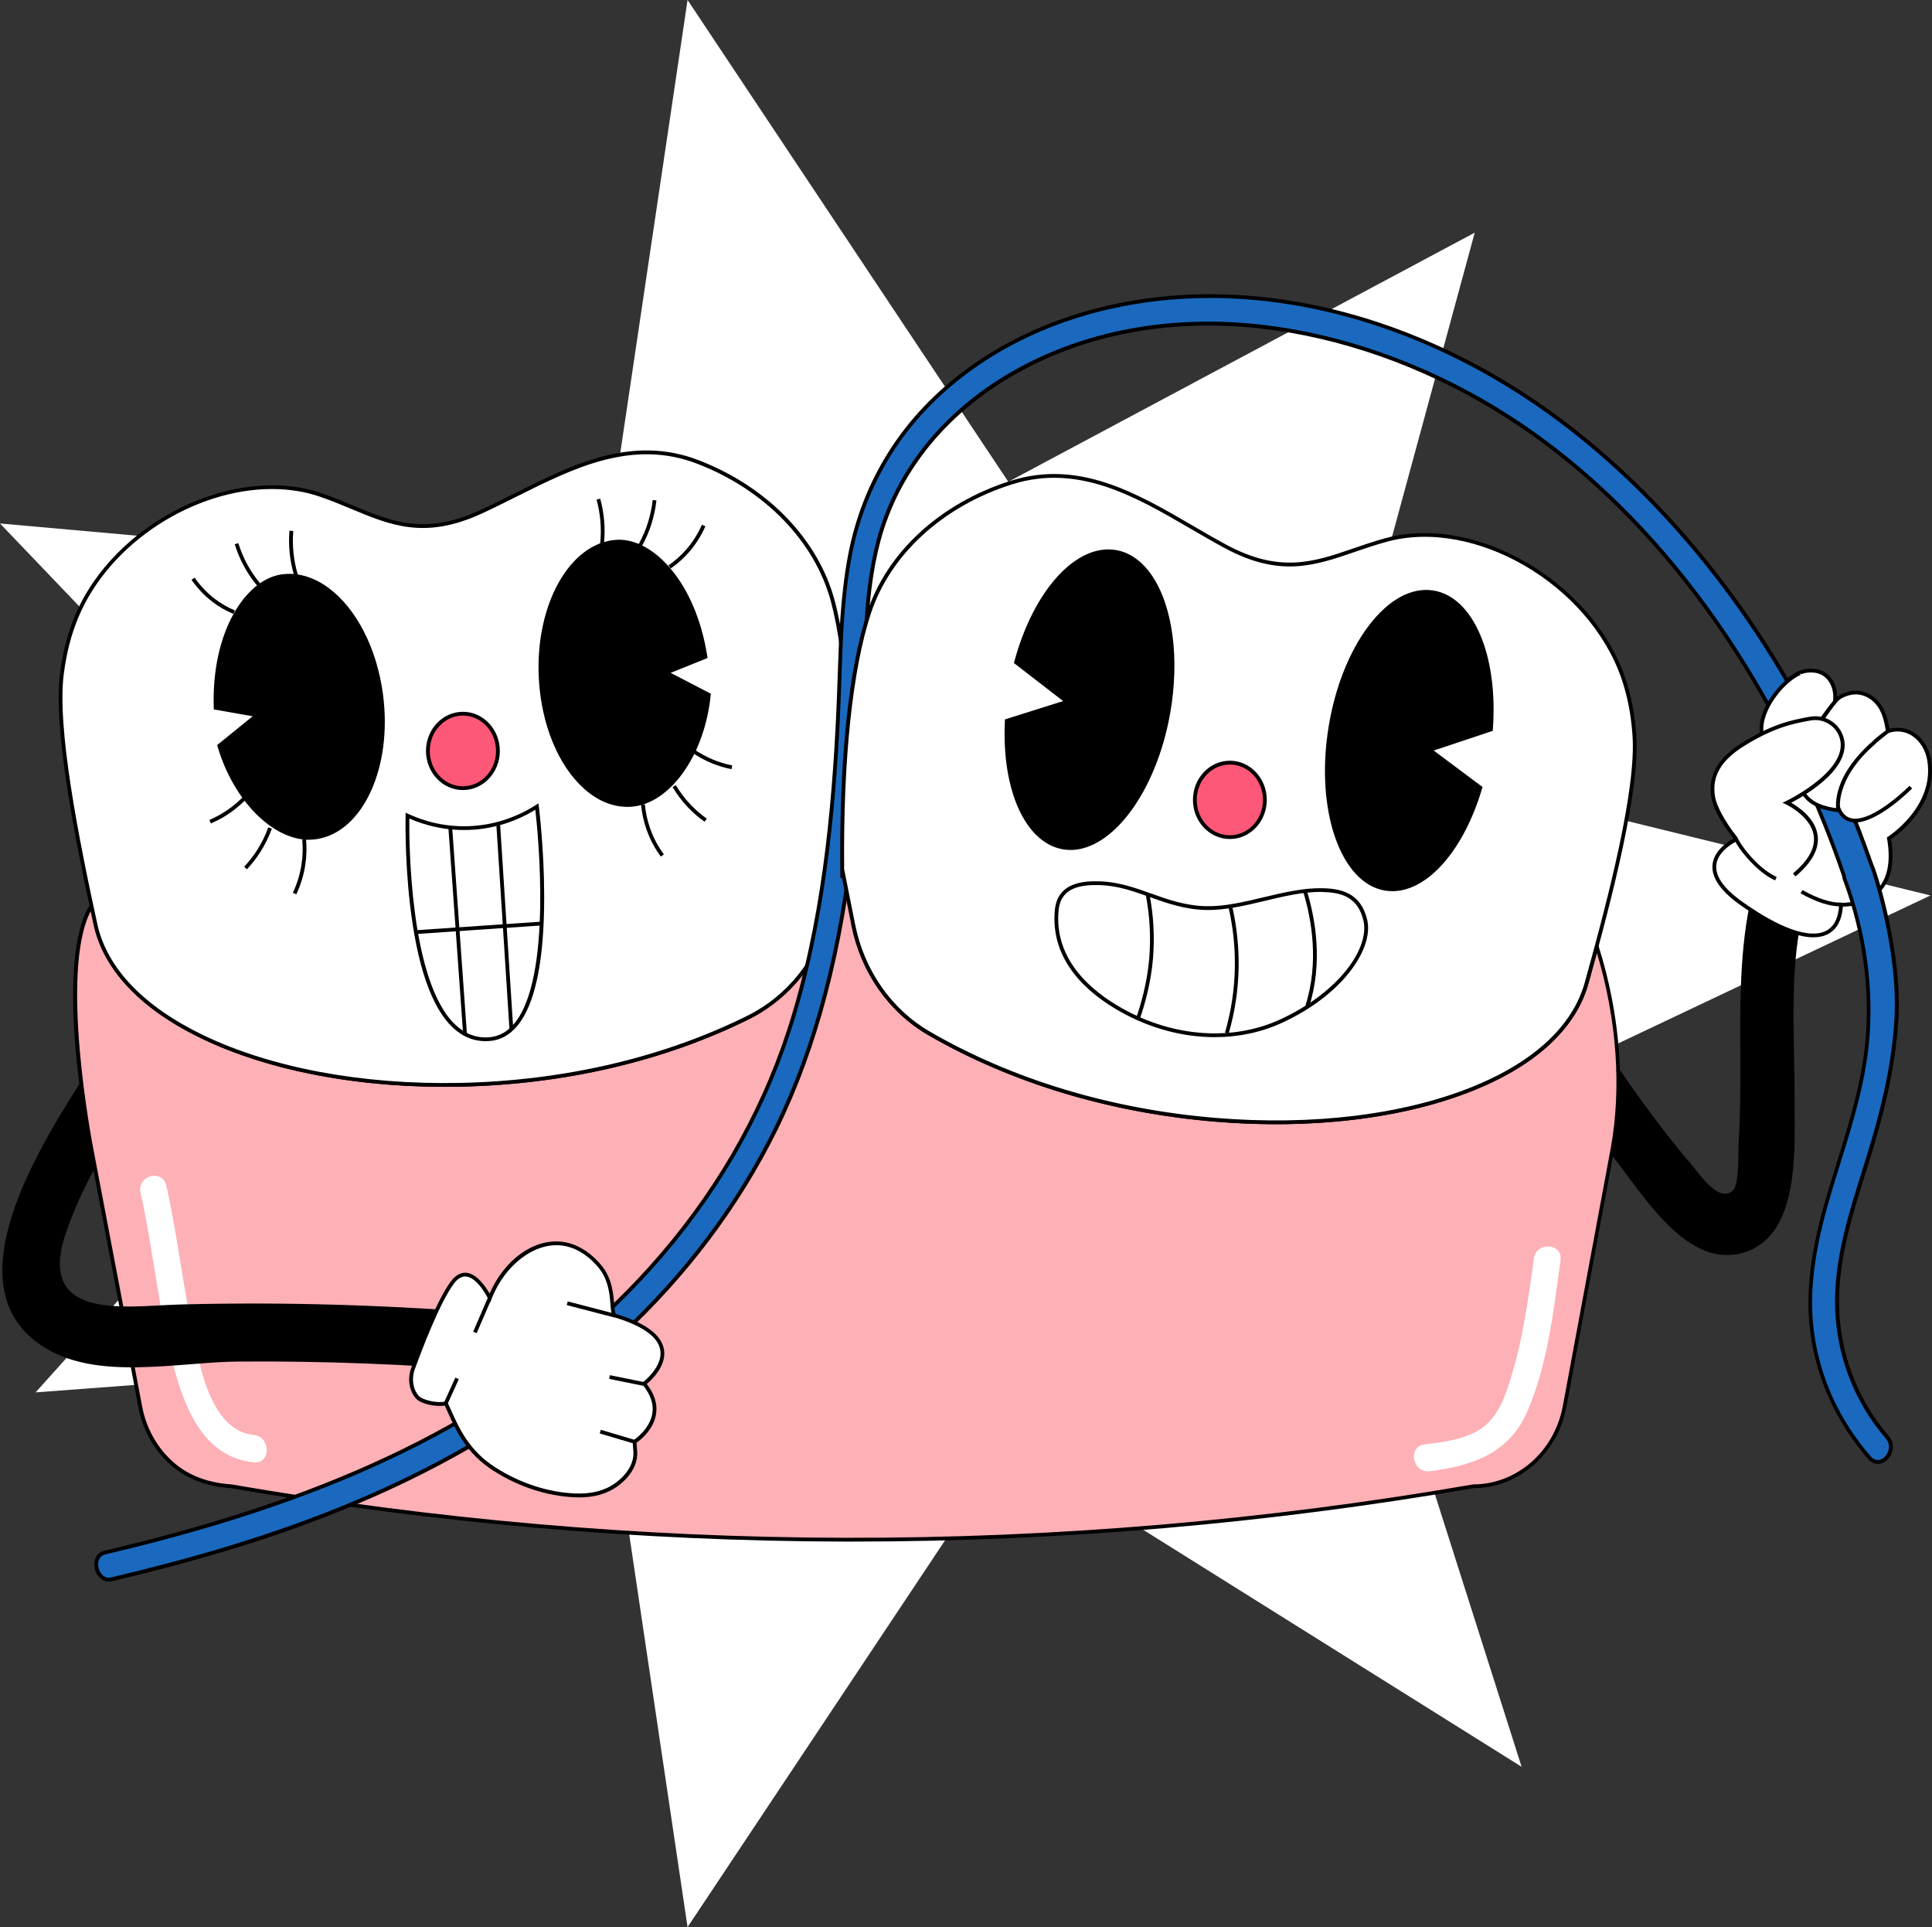 <?xml version="1.0" encoding="UTF-8"?><svg id="Ebene_2" xmlns="http://www.w3.org/2000/svg" width="510.31" height="508.91" viewBox="0 0 510.31 508.91"><rect x="0" y="0" width="510.31" height="508.91" fill="#333333" stroke="none"/><g id="_02"><polygon points="111.18 254.46 0 138.24 158.96 152.43 181.61 0 266.33 127.23 389.53 61.44 352.43 197.83 509.89 236.47 352.43 311.08 401.91 466.57 266.33 381.68 181.61 508.91 158.96 356.49 9.4 367.7 111.18 254.46" fill="#fff"/><path d="M425.89,303.49l-12.63,67.95c-2.29,12.23-12.37,21.06-24.09,21.06-46.56,8.06-102.55,14.23-165.95,14.1-61.79-.12-116.46-6.19-162.14-14.1-3.83-.25-10.21-1.26-15.54-5.91-4.26-3.72-7.35-8.97-8.5-15.07-3.53-18.74-8.75-46.48-12.86-67.85-.78-4-9.33-49.4-.07-64.34h.07c.34,1.58.69,3.17,1.03,4.78,8.94,41.12,104.89,58.23,172.58,24.49,10.59-5.26,17.18-16.25,20.3-28.22l4.36-16.15c.13,1.09,2.93,20.09,2.93,20.09,2.43,12.16,9.72,22.62,19.98,28.56,65.63,38.05,162.39,27.2,173.68-13.23.92-3.31,1.81-6.56,2.68-9.77,5.2,16.4,7.45,35.71,4.15,53.62Z" fill="#fdb0b5"/><path d="M225.11,407.1c-.63,0-1.26,0-1.89,0-54.2-.11-108.78-4.86-162.22-14.11-6.35-.42-11.68-2.45-15.79-6.03-4.45-3.89-7.53-9.34-8.66-15.36-2.77-14.71-8.53-45.31-12.86-67.85-.98-5.04-9.33-49.65,0-64.7l.15-.24h.68l.15.39c.36,1.65.69,3.2,1.03,4.78,2.53,11.65,12.24,21.82,28.08,29.42,17.92,8.6,41.87,13.08,67.43,12.57,27.61-.53,54.01-6.7,76.36-17.83,9.46-4.7,16.58-14.61,20.04-27.9l5.03-18.62.31,2.54c.13,1.07,2.9,19.89,2.93,20.08,2.41,12.04,9.6,22.33,19.74,28.2,21.72,12.59,47.79,20.46,75.39,22.76,25.56,2.13,49.75-.81,68.11-8.29,16.09-6.55,26.27-16.02,29.45-27.41.92-3.31,1.81-6.55,2.68-9.77l.44-1.64.51,1.62c5.75,18.12,7.22,37.24,4.16,53.86h0s-12.63,67.95-12.63,67.95c-2.33,12.44-12.67,21.47-24.58,21.47-54,9.36-109.21,14.11-164.07,14.11ZM23.96,240.61c-8.3,15.99.34,61,.72,62.95,4.33,22.55,10.09,53.15,12.86,67.86,1.09,5.79,4.05,11.05,8.34,14.79,3.93,3.44,9.06,5.38,15.25,5.79,53.44,9.25,107.96,14,162.11,14.1,55.43.12,111.22-4.63,165.87-14.1,11.51,0,21.44-8.69,23.68-20.66l12.63-67.95h0c2.94-15.96,1.65-34.26-3.62-51.73-.73,2.67-1.47,5.37-2.23,8.11-3.27,11.7-13.66,21.4-30.04,28.07-18.51,7.53-42.86,10.5-68.57,8.36-27.74-2.31-53.96-10.23-75.81-22.89-10.38-6.02-17.75-16.55-20.22-28.9-.09-.64-1.84-12.46-2.59-17.71l-3.72,13.79c-3.53,13.57-10.83,23.7-20.56,28.54-22.48,11.2-49.03,17.4-76.79,17.94-25.72.49-49.82-4-67.88-12.67-16.13-7.73-26.02-18.15-28.62-30.11-.26-1.21-.52-2.4-.77-3.59Z"/><path d="M405.14,332.41c-1.54,11.21-3.08,22.5-6.64,33.27-1.67,5.07-3.74,9.78-8.6,12.4-4.17,2.24-9.11,2.78-13.71,3.38-4.51.59-3.02,7.66,1.47,7.07,11.13-1.46,20.89-4.58,25.76-15.79,5.38-12.39,6.94-26.6,8.76-39.91.63-4.61-6.43-5.01-7.05-.42Z" fill="#fff"/><path d="M67.08,378.96c-12.09-1.22-14.74-20.24-16.65-29.76-2.41-12-3.82-24.17-6.5-36.12-1.02-4.53-7.83-2.61-6.81,1.92,3.38,15.06,4.7,30.56,8.65,45.5,3.06,11.58,8.06,24.34,21.31,25.68,4.52.46,4.49-6.77,0-7.23Z" fill="#fff"/><path d="M25.21,244.1c8.95,41.1,104.9,58.22,172.59,24.49,10.59-5.27,18.46-15.23,21.58-27.21l3.58-13.76.05,1.49c2.02-27.95,1.36-53.78-3.02-70.28-4.81-18.16-19.96-30.77-35.56-36.82-20.92-8.12-39.02,4.69-57.45,13.16-18.55,8.51-27.93.43-42.27-4.48-23.63-8.11-54.52,8.2-64.49,32.16-2.01,4.83-3.21,9.85-3.87,15.03-1.69,13.01,2.7,37.93,8.85,66.2Z" fill="#fff"/><path d="M117.43,287.01c-24.28,0-46.91-4.47-64.08-12.7-16.12-7.73-26.02-18.14-28.63-30.1-5.1-23.42-10.71-52.14-8.86-66.37.72-5.61,1.99-10.57,3.91-15.16,10.25-24.64,41.9-40.41,65.12-32.44,2.94,1.01,5.67,2.15,8.32,3.25,10.21,4.26,19.02,7.94,33.58,1.25,3.09-1.42,6.23-2.99,9.27-4.51,15.22-7.62,30.96-15.5,48.58-8.66,18.16,7.04,31.56,20.93,35.86,37.15,4.12,15.5,5.19,40.52,3.03,70.44h-.43s-3.22,12.35-3.22,12.35c-3.17,12.16-11.13,22.2-21.84,27.53-22.48,11.2-49.04,17.4-76.79,17.93-1.27.02-2.55.04-3.81.04ZM71.82,129.14c-20.39,0-42.85,14.01-51.13,33.92-1.88,4.51-3.13,9.38-3.84,14.91-1.83,14.09,3.77,42.69,8.85,66.03,2.53,11.65,12.25,21.81,28.08,29.41,17.92,8.59,41.86,13.06,67.43,12.57,27.61-.53,54.02-6.69,76.37-17.83,10.45-5.21,18.22-15.01,21.32-26.89l3.78-14.52c1.93-28.77.81-52.77-3.17-67.76-4.22-15.92-17.39-29.56-35.25-36.48-17.2-6.68-32.74,1.1-47.77,8.62-3.04,1.52-6.19,3.1-9.3,4.53-14.97,6.86-23.96,3.11-34.38-1.24-2.63-1.1-5.34-2.23-8.25-3.23-4.04-1.39-8.34-2.04-12.74-2.04Z"/><path d="M74.3,152.21c-10.82,1.64-17.9,18.04-17.36,34.71l10.96,1.93-9.97,8.09c4.33,14.77,15.37,25.74,25.61,24.19,12-1.82,19.65-18.72,17.1-37.75-2.55-19.03-14.35-32.98-26.35-31.16Z"/><path d="M81.65,221.77c-9.66,0-20-10.36-24.2-24.69l-.09-.32,9.38-7.61-10.28-1.81v-.41c-.67-20.26,8.51-33.82,17.77-35.22l.08.49-.08-.49c4.26-.65,8.64.61,12.68,3.64,7.3,5.48,12.63,15.92,14.24,27.94,2.59,19.27-5.27,36.46-17.52,38.31-.65.1-1.31.15-1.97.15ZM58.51,197.12c4.41,14.67,15.31,24.98,24.96,23.51,11.71-1.78,19.19-18.46,16.68-37.19-1.58-11.76-6.75-21.96-13.85-27.28-3.82-2.86-7.94-4.06-11.93-3.46-9.82,1.49-17.38,16.61-16.94,33.8l11.64,2.05-10.56,8.57Z"/><path d="M61.65,162.12c-1.98-.82-3.86-1.9-5.57-3.22-2.1-1.61-3.95-3.56-5.5-5.79l.82-.57c1.49,2.14,3.27,4.02,5.29,5.57,1.65,1.26,3.45,2.3,5.35,3.09l-.38.92Z"/><path d="M68.05,154.81c-1.42-1.67-2.66-3.5-3.7-5.45-.96-1.79-1.75-3.69-2.35-5.64l.95-.29c.59,1.9,1.35,3.73,2.28,5.47,1.01,1.88,2.21,3.66,3.58,5.27l-.76.65Z"/><path d="M77.79,152.33c-.64-2.08-1.08-4.25-1.29-6.42-.18-1.91-.2-3.85-.04-5.77l1,.08c-.15,1.85-.13,3.73.04,5.59.2,2.11.62,4.2,1.25,6.22l-.96.29Z"/><path d="M78.25,236.19l-.9-.43c1.13-2.38,1.91-4.92,2.3-7.54.32-2.14.38-4.32.19-6.49l1-.09c.2,2.24.14,4.5-.2,6.73-.41,2.72-1.21,5.35-2.39,7.82Z"/><path d="M65.23,229.57l-.73-.69c1.33-1.41,2.52-2.96,3.56-4.62,1.13-1.81,2.08-3.75,2.81-5.78l.94.34c-.76,2.09-1.74,4.1-2.91,5.96-1.07,1.71-2.31,3.32-3.68,4.78Z"/><path d="M55.7,217.45l-.39-.92c1.62-.69,3.19-1.55,4.66-2.55,1.68-1.14,3.25-2.48,4.66-3.98l.73.69c-1.46,1.55-3.08,2.93-4.82,4.12-1.52,1.04-3.15,1.93-4.83,2.64Z"/><path d="M162.89,143.06c10.91-.65,20.89,13.95,23.44,30.4l-10.39,4.19,11.27,5.84c-1.51,15.39-10.31,28.45-20.64,29.07-12.1.73-22.73-14.24-23.75-33.44-1.02-19.19,7.97-35.34,20.07-36.07Z"/><path d="M165.73,213.08c-3.99,0-7.93-1.64-11.45-4.79-6.85-6.12-11.32-17.01-11.96-29.15-1.03-19.44,8.18-35.85,20.54-36.59h0c9.37-.57,20.86,10.82,23.97,30.82l.06.39-9.75,3.93,10.61,5.5-.03.34c-1.56,15.94-10.83,28.91-21.1,29.52-.29.02-.58.03-.87.03ZM162.92,143.55c-11.81.71-20.6,16.65-19.6,35.54.63,11.88,4.98,22.51,11.63,28.45,3.57,3.19,7.58,4.75,11.59,4.51,9.72-.58,18.53-12.98,20.13-28.29l-11.94-6.19,11.03-4.44c-2.75-16.94-12.92-30.16-22.85-29.59h0Z"/><path d="M177.13,150.12l-.56-.83c1.72-1.17,3.29-2.57,4.67-4.15,1.7-1.94,3.1-4.16,4.16-6.57l.92.4c-1.1,2.51-2.56,4.81-4.32,6.83-1.44,1.65-3.07,3.1-4.86,4.32Z"/><path d="M169.51,144.3l-.87-.49c1.04-1.87,1.9-3.86,2.54-5.92.59-1.89,1-3.86,1.22-5.84l.99.11c-.23,2.04-.66,4.07-1.26,6.02-.66,2.13-1.54,4.18-2.62,6.11Z"/><path d="M159.49,143.91l-.99-.11c.24-2.11.26-4.25.07-6.36-.17-1.85-.5-3.7-.99-5.49l.96-.26c.51,1.85.85,3.75,1.02,5.66.2,2.18.17,4.39-.07,6.57Z"/><path d="M174.55,226.21c-1.61-2.17-2.88-4.59-3.79-7.17-.74-2.11-1.22-4.31-1.44-6.55l1-.1c.21,2.16.67,4.29,1.38,6.32.87,2.49,2.1,4.81,3.65,6.91l-.8.59Z"/><path d="M186.1,217c-1.62-1.14-3.13-2.46-4.5-3.91-1.49-1.59-2.82-3.35-3.95-5.24l.86-.51c1.1,1.83,2.38,3.54,3.83,5.07,1.32,1.41,2.79,2.68,4.34,3.78l-.58.82Z"/><path d="M193.21,203.12c-1.78-.35-3.54-.88-5.23-1.58-1.93-.8-3.77-1.82-5.49-3.03l.58-.82c1.66,1.17,3.44,2.15,5.3,2.92,1.63.67,3.32,1.18,5.04,1.52l-.19.98Z"/><ellipse cx="122.27" cy="198.3" rx="9.25" ry="9.84" fill="#fd5877"/><path d="M122.27,208.64c-5.38,0-9.75-4.64-9.75-10.33s4.37-10.34,9.75-10.34,9.75,4.64,9.75,10.34-4.37,10.33-9.75,10.33ZM122.27,188.97c-4.82,0-8.75,4.19-8.75,9.34s3.92,9.33,8.75,9.33,8.75-4.19,8.75-9.33-3.92-9.34-8.75-9.34Z"/><path d="M141.81,213s7.65,60.01-12.64,61.43c-23.09,1.61-21.54-59.04-21.54-59.04,3.07,1.42,9.45,3.86,17.7,3.2,7.88-.63,13.63-3.76,16.48-5.59Z" fill="#fff"/><path d="M128.28,274.96c-3.26,0-6.21-1.24-8.76-3.68-5.61-5.37-9.4-16.42-11.27-32.85-1.38-12.18-1.12-22.94-1.12-23.05l.02-.76.69.32c3.82,1.77,9.95,3.75,17.46,3.15,5.71-.45,11.33-2.36,16.25-5.51l.67-.43.1.78c.01.11,1.41,11.17,1.42,23.75.02,16.96-2.35,28.45-7.04,34.16-2.05,2.5-4.57,3.88-7.48,4.08-.31.02-.62.03-.93.03ZM108.11,216.15c-.06,5.77.04,42.87,12.09,54.4,2.59,2.47,5.6,3.61,8.93,3.38,2.62-.18,4.91-1.43,6.78-3.72,10.05-12.24,6.17-50.43,5.49-56.37-4.89,2.99-10.42,4.8-16.03,5.24-7.28.58-13.3-1.2-17.26-2.93Z"/><polygon points="135.07 271.85 134.57 271.85 131.09 217.53 132.08 217.46 135.57 271.79 135.07 271.85"/><rect x="120.38" y="218.46" width="1" height="54.7" transform="translate(-17.18 9.22) rotate(-4.08)"/><rect x="109.82" y="244.52" width="33.3" height="1" transform="translate(-16.46 9.22) rotate(-3.92)"/><path d="M461.53,330.47c-14.68,5.37-26.13-12.84-33.83-22.86-.78-1-1.54-2.02-2.29-3.04,1.44-7.46,2.12-15.05,2.15-22.49,1.82,2.7,3.68,5.34,5.56,7.95,4.39,6.06,8.92,12.02,13.77,17.63,1.74,1.98,7.07,10.23,10.82,6.72,1.79-1.69,1.39-10.42,1.52-12.67,1.91-29.64-3.78-58.99,11.37-86.1,4.77-8.54,16.82-.25,12.05,8.29-11.44,20.44-8.59,43.92-8.64,66.48-.03,12.24,1.61,34.92-12.49,40.08Z"/><path d="M465.49,194.38c.07-.03-.27-2.26.37-4.53.95-3.41,3.76-7.7,6.29-10.08,2.21-2.08,5.1-3.23,8.1-2.43,3.31.89,4.96,4.58,4.41,7.99.23-.27.58-.64,1.06-1,.31-.23.55-.37.61-.4.93-.48,1.93-.82,2.95-.97,2.4-.34,4.77.68,6.44,2.52,1.9,2.1,2.47,4.86,2.96,7.62.07-.02.84-.23.92-.25,4.93-1.02,9.17,2.73,10,8.02,2,12.62-10.64,20.53-10.64,20.53,3.17,18.55-12.66,17.51-12.66,17.51-.59,11.28-11.1,10.53-26.44-.4-15.35-10.93-.82-17.05-.82-17.05-16.42-17.15,2.4-25.29,6.46-27.08Z" fill="#fff"/><path d="M479,247.53c-4.77,0-11.48-2.95-19.44-8.62-5.16-3.68-7.59-7.26-7.21-10.64.42-3.83,4.29-6.17,5.85-6.97-4.93-5.32-6.97-10.31-6.07-14.84,1.43-7.21,9.79-11.05,12.87-12.41,0,0,0-.01,0-.02-.04-.75-.12-2.51.38-4.32.92-3.29,3.68-7.72,6.43-10.31,2.54-2.4,5.66-3.33,8.57-2.55,3.33.89,4.89,4.14,4.88,7.2.05-.04.11-.08.16-.12.39-.29.65-.43.68-.45,1.02-.53,2.07-.87,3.11-1.02,2.46-.35,5.04.65,6.88,2.68,1.83,2.02,2.47,4.52,2.99,7.33.2-.05.38-.1.42-.11,2.26-.47,4.45-.02,6.34,1.28,2.23,1.54,3.78,4.14,4.25,7.14,1.85,11.73-8.71,19.56-10.59,20.85.97,6.02.05,10.64-2.73,13.73-3.36,3.73-8.35,4.05-9.98,4.05h-.02c-.29,3.71-1.68,6.18-4.13,7.36-1.04.5-2.25.75-3.64.75ZM478.29,177.58c-2.01,0-4.02.87-5.8,2.55-2.63,2.48-5.28,6.71-6.15,9.85-.46,1.65-.38,3.3-.35,4,.02.42.03.7-.3.85l-.07.03c-2.76,1.21-11.14,4.91-12.51,11.79-.86,4.33,1.25,9.2,6.29,14.46l.5.52-.67.28c-.05.02-5.43,2.34-5.89,6.47-.33,3,1.96,6.26,6.8,9.71,9.95,7.09,17.79,9.85,22.06,7.79,2.2-1.06,3.41-3.42,3.59-7l.03-.51.5.03c.06,0,6.06.34,9.7-3.72,2.62-2.91,3.43-7.35,2.43-13.21l-.06-.33.28-.18c.12-.08,12.33-7.89,10.41-20.03-.43-2.73-1.83-5.09-3.83-6.48-1.66-1.15-3.59-1.54-5.57-1.13-.05.01-.26.07-.47.13-.21.06-.4.11-.44.12l-.51.11-.09-.52c-.51-2.88-1.07-5.42-2.84-7.37-1.61-1.78-3.85-2.66-6-2.36-.93.13-1.87.44-2.79.92-.06.03-.27.15-.54.36-.37.28-.7.59-.98.93l-1.16,1.37.29-1.77c.48-2.99-.9-6.59-4.04-7.43-.6-.16-1.21-.24-1.82-.24ZM465.29,193.92l.2.46-.2-.46Z"/><path d="M486.15,239.36c-2.91,0-6.46-1.16-10.55-3.44l.49-.87c4.03,2.25,7.51,3.38,10.24,3.32l.02,1c-.07,0-.14,0-.21,0Z"/><path d="M493.4,305.98c3.72-11.95,6.81-24.4,7.53-36.99,1.06-18.62-6.28-40.51-6.72-40.88-15.83-45.55-43.23-86.78-79.01-114.73-36.68-28.65-85.08-43.27-128.7-30.57-18.54,5.4-36.85,16.16-49.03,33.27-6.44,9.06-10.92,19.53-13.04,30.96-2.6,13.97-2.4,28.45-3.1,42.66-1.39,28.1-4.39,56.44-13.1,82.89-7.76,23.58-20.54,44.52-36.29,62.05-34.26,38.14-80.08,58.23-126.06,70.74-6.03,1.64-12.09,3.16-18.16,4.6-4.05.96-2.29,8.02,1.75,7.06,46.53-11.01,93.21-27.72,131.06-61.35,16.76-14.89,31.51-32.92,42.43-53.76,12.16-23.22,18.6-49.49,21.85-76.17,1.65-13.6,2.59-27.3,3.19-41.02.61-13.95.45-28.24,3.97-41.72,5.54-21.22,20.7-36.53,37.86-45.73,39.23-21.04,87.84-12.01,125.18,10.65,39.29,23.84,68.87,64.35,87.14,110.03,1.75,4.37,3.37,8.79,4.9,13.25.03.31.09.62.22.96,5.13,13.79,7.33,28.57,5.9,43.29-1.32,13.53-6,26.25-9.84,39.17-3.56,11.97-6.35,24.59-4.66,37.16,1.68,12.49,7,23.72,15.13,33.13,3.01,3.49,7.69-1.95,4.71-5.4-8.55-9.9-13.29-22.7-13.27-35.91.02-12.96,4.37-25.47,8.17-37.66Z" fill="#1a69be"/><path d="M28.73,417.65c-1.89,0-3.25-1.57-3.67-3.34-.45-1.91.15-4.23,2.54-4.8,6.56-1.55,12.49-3.05,18.15-4.59,56.34-15.33,96.32-37.76,125.82-70.59,16.58-18.45,28.75-39.27,36.19-61.87,9.35-28.43,11.9-59.16,13.07-82.76.17-3.48.29-7.05.41-10.49.36-10.65.73-21.66,2.7-32.24,2.12-11.41,6.54-21.9,13.13-31.16,11.05-15.54,28.56-27.42,49.3-33.47,41-11.94,89.28-.48,129.15,30.65,34.72,27.12,62.83,67.94,79.17,114.96h-.01c1.19,2.44,7.76,23.52,6.76,41.07-.8,14.12-4.7,27.94-7.55,37.11l-.48-.15.48.15c-.35,1.12-.7,2.24-1.05,3.36-3.48,11.04-7.07,22.46-7.09,34.16-.02,13.09,4.65,25.73,13.15,35.58,1.81,2.1,1.11,4.97-.58,6.43-1.3,1.13-3.32,1.45-4.89-.37-8.45-9.79-13.58-21.03-15.25-33.39-1.77-13.13,1.37-26.26,4.68-37.37.77-2.58,1.57-5.16,2.37-7.73,3.15-10.11,6.4-20.57,7.45-31.34,1.38-14.14-.65-29.03-5.87-43.07-.12-.32-.2-.65-.24-1.02-1.58-4.6-3.22-9.03-4.88-13.18-19.42-48.57-50.29-87.56-86.93-109.79-19.43-11.79-40.76-19.27-61.68-21.64-22.95-2.6-44.74,1.21-63,11.01-19.31,10.36-32.66,26.49-37.61,45.42-2.9,11.1-3.3,22.91-3.69,34.34-.08,2.43-.17,4.86-.27,7.28-.69,15.72-1.7,28.77-3.19,41.06-3.68,30.25-10.84,55.22-21.9,76.34-10.47,19.99-24.78,38.12-42.54,53.9-41.32,36.71-91.86,52.13-131.28,61.46-.3.07-.58.1-.86.1ZM319.62,78.7c-11.3,0-22.38,1.51-32.98,4.6-20.52,5.98-37.84,17.73-48.76,33.08-6.5,9.15-10.86,19.5-12.96,30.76-1.96,10.51-2.33,21.48-2.68,32.09-.12,3.45-.24,7.02-.41,10.51-1.17,23.66-3.73,54.48-13.12,83.02-7.48,22.74-19.73,43.68-36.39,62.23-29.63,32.98-69.76,55.51-126.3,70.89-5.67,1.54-11.61,3.05-18.18,4.6-1.73.41-2.15,2.1-1.8,3.59.35,1.5,1.55,2.91,3.32,2.49,39.3-9.3,89.69-24.67,130.84-61.23,17.67-15.7,31.9-33.73,42.31-53.62,11-21,18.13-45.86,21.79-75.99,1.49-12.26,2.5-25.29,3.19-40.98.11-2.41.19-4.84.27-7.27.39-11.48.79-23.36,3.72-34.56,5.02-19.2,18.55-35.56,38.1-46.05,18.45-9.9,40.44-13.74,63.59-11.12,21.06,2.39,42.53,9.92,62.08,21.78,36.83,22.34,67.84,61.51,87.34,110.28,1.67,4.18,3.32,8.65,4.91,13.28l.02.11c.03.32.09.58.19.84,5.27,14.17,7.32,29.22,5.93,43.51-1.06,10.88-4.33,21.38-7.49,31.54-.8,2.57-1.6,5.14-2.37,7.72-3.28,11.01-6.39,24.01-4.65,36.95,1.64,12.17,6.69,23.23,15.01,32.87,1.19,1.38,2.58,1.05,3.48.27,1.35-1.17,1.9-3.36.47-5.02-8.66-10.03-13.41-22.9-13.39-36.24.02-11.85,3.64-23.34,7.14-34.45.35-1.12.71-2.24,1.05-3.36,4.58-14.69,6.89-26.07,7.51-36.87,1.03-18.12-5.96-39.24-6.6-40.52l-.05-.04-.04-.13c-16.27-46.84-44.27-87.5-78.84-114.5-29.3-22.88-63.17-35.08-95.27-35.08Z"/><path d="M504.72,207.85s-14.62,14.76-18.89,6.14c-4.33-8.75,12.84-20.89,12.84-20.89" fill="#fff"/><path d="M490.02,217.19c-.32,0-.62-.02-.93-.07-1.64-.27-2.88-1.24-3.71-2.91-4.46-9.03,12.29-21.01,13-21.52l.58.82c-.17.12-16.77,11.99-12.68,20.26.68,1.38,1.65,2.15,2.97,2.37,5.6.92,15.02-8.54,15.11-8.63l.71.7c-.38.38-8.98,8.99-15.06,8.99Z"/><path d="M495.11,195.97c-11.37,9.87-9.53,18-9.53,18-22.77-2.44-.64-29.02-.64-29.02-7.36,8.84-9.13,15.98-9.13,15.98-19.32-2.4-7.56-20.04-.41-23.17" fill="#fff"/><path d="M486.22,214.54l-.69-.07c-5.37-.57-8.77-2.53-10.1-5.83-.87-2.16-.78-4.69-.14-7.28-7.85-1.1-10.02-4.74-10.44-7.63-.93-6.38,5.64-14.37,10.35-16.44l.4.92c-4.46,1.96-10.61,9.62-9.77,15.38.53,3.64,3.85,5.98,9.61,6.79.5-1.69,2.69-8.04,9.11-15.74l.77.64c-.12.15-12.26,14.87-8.97,23,1.13,2.8,4.04,4.52,8.64,5.13-.19-2.2.07-9.37,9.78-17.8l.66.75c-10.97,9.52-9.38,17.43-9.37,17.51l.15.68Z"/><path d="M458.54,221.5c-3.58-4.49-5.59-8.53-6.01-10.83-1.08-5.85,1.79-10.33,7.9-14.11,7.99-4.95,13.23-6.02,17.78-6.8,3.25-.55,6.66,1.15,7.97,4.37,3.79,9.28-14.18,17.86-14.18,17.86,0,0,15.85,7.4,1.91,19.06" fill="#fff"/><path d="M474.23,231.43l-.64-.77c4.06-3.4,5.91-6.72,5.5-9.89-.68-5.18-7.24-8.3-7.3-8.33l-.96-.45.96-.46c.18-.08,17.5-8.48,13.94-17.22-1.18-2.89-4.3-4.6-7.42-4.06-4.9.84-9.94,1.98-17.6,6.73-6.23,3.86-8.67,8.18-7.67,13.6.35,1.92,2.11,5.85,5.91,10.61l-.78.62c-3.91-4.9-5.72-8.92-6.11-11.05-1.07-5.79,1.59-10.57,8.13-14.63,7.82-4.85,12.96-6.01,17.96-6.87,3.58-.61,7.16,1.35,8.52,4.67,3.47,8.5-9.9,16.16-13.55,18.06,1.93,1.1,6.4,4.09,6.99,8.65.46,3.53-1.51,7.15-5.85,10.79Z"/><path d="M129.59,362.05c-22.18-1.8-44.41-2.67-66.66-2.49-7.05.04-15.27,1.12-23.48,1.41-9.22.4-18.41-.16-25.86-4.09-26.92-14.2-5.72-50.24,8.07-71.68.56,7.73,2.13,16.1,3.62,22.81-3.02,5.56-5.71,11.28-7.77,17.25-6.13,17.63,5.45,19.91,17.6,19.76,4.32-.07,8.73-.43,12.44-.53,28.26-.75,56.51.19,84.69,2.5,9.26.76,6.53,15.82-2.66,15.06Z"/><path d="M129.38,342.76s-5.04-10.48-9.87-4.11c-3.68,4.85-8.39,17.19-10.43,22.79-.94,2.58-.59,5.55,1.14,7.51,1.12,1.27,5.14,2.21,7.53,1.65,2.22,4.43,4.41,11.96,12.82,17.34,6.29,4.02,13.83,6.65,21.26,6.95,3.82.15,7.6-.43,10.89-2.77,1.83-1.3,3.53-3.06,4.44-5.23.46-1.08.69-2.24.64-3.42-.02-.34-.2-2.73-.2-2.73,0,0,9.98-6.34,2.52-15.35,0,0,14.92-11.15-7.63-17.97-1.37-.41.2-7.14-3.47-12.26-.54-.76-4.4-5.98-10.52-6.74-7.29-.91-15.34,4.8-19.11,14.33Z" fill="#fff"/><path d="M152.92,395.42c-.36,0-.73,0-1.11-.02-7.24-.29-14.88-2.79-21.51-7.03-7.16-4.57-9.89-10.68-11.89-15.14-.33-.73-.64-1.42-.94-2.05-2.57.42-6.41-.5-7.63-1.89-1.78-2.03-2.26-5.17-1.23-8.01,1.91-5.24,6.75-17.96,10.51-22.92,1.23-1.63,2.61-2.38,4.1-2.24,2.8.28,5.12,3.76,6.1,5.48,3.95-9.01,11.73-14.59,19.23-13.66,6.16.77,10.13,5.92,10.87,6.95,2.32,3.23,2.62,7.07,2.82,9.62.08,1.02.18,2.28.41,2.46,7.75,2.34,12.04,5.49,12.72,9.36.76,4.32-3.22,8.05-4.54,9.16,2.05,2.63,2.88,5.29,2.46,7.93-.66,4.16-4.17,6.89-5.16,7.59.05.65.17,2.18.18,2.45.06,1.22-.17,2.44-.67,3.64-1.08,2.56-3.1,4.37-4.61,5.45-2.73,1.94-6.04,2.89-10.1,2.89ZM118.02,370.03l.18.35c.37.73.73,1.55,1.13,2.43,1.95,4.35,4.61,10.3,11.52,14.71,6.49,4.14,13.95,6.58,21.01,6.87,4.34.17,7.8-.7,10.58-2.68,1.4-1,3.29-2.68,4.27-5.02.45-1.06.65-2.13.6-3.2-.02-.34-.2-2.71-.2-2.71l-.02-.3.25-.16s4.29-2.78,4.97-7.08c.39-2.47-.48-5.01-2.56-7.53l-.33-.4.42-.32c.05-.04,5.34-4.06,4.56-8.51-.61-3.46-4.66-6.35-12.04-8.58-.86-.26-.95-1.42-1.1-3.33-.19-2.43-.48-6.1-2.63-9.11-.69-.97-4.43-5.82-10.18-6.54-7.2-.89-15.01,5-18.59,14.02l-.42,1.06-.5-1.03c-.03-.06-2.71-5.56-5.81-5.87-1.11-.11-2.2.51-3.21,1.84-3.67,4.85-8.47,17.46-10.36,22.66-.91,2.5-.5,5.25,1.04,7.01.94,1.08,4.75,2.03,7.04,1.5l.38-.09Z"/><rect x="164.93" y="359.99" width="1" height="9.06" transform="translate(-224.71 454.12) rotate(-78.52)"/><rect x="162.58" y="374.68" width="1" height="9.44" transform="translate(-247.05 427.73) rotate(-73.46)"/><rect x="155.66" y="339.24" width="1" height="13.09" transform="translate(-217.8 409.9) rotate(-75.42)"/><rect x="122.45" y="346.82" width="9.92" height="1" transform="translate(-241.96 326.57) rotate(-66.64)"/><rect x="115.62" y="366.81" width="7.24" height="1" transform="translate(-264.52 324.09) rotate(-65.59)"/><path d="M468.89,232.5c-4.43-1.91-9.47-7.82-10.87-10.9l.91-.41c1.33,2.94,6.14,8.58,10.35,10.39l-.39.92Z"/><path d="M419.05,259.64c-11.29,40.45-108.04,51.29-173.68,13.24-10.26-5.95-17.55-16.4-19.98-28.56l-2.79-13.96-.14,1.49c-.41-28.03,1.73-53.77,7.05-69.95,5.84-17.82,21.69-29.42,37.61-34.44,21.35-6.75,38.67,7.21,56.59,16.87,18.03,9.7,27.85,2.24,42.45-1.73,24.05-6.56,53.95,11.72,62.52,36.29,1.73,4.95,2.64,10.04,3,15.26.94,13.09-4.87,37.68-12.64,65.51Z" fill="#fff"/><path d="M337.06,296.89c-5.29,0-10.67-.22-16.13-.68-27.74-2.31-53.96-10.23-75.81-22.9-10.39-6.02-17.75-16.55-20.22-28.9l-2.5-12.55-.43-.02c-.44-30.01,2.07-54.91,7.07-70.11,5.22-15.92,19.4-28.91,37.93-34.76,17.96-5.68,33.23,3.2,47.99,11.8,2.94,1.71,5.99,3.49,8.99,5.1,14.15,7.61,23.16,4.52,33.59.93,2.7-.93,5.49-1.89,8.49-2.7,23.63-6.44,54.31,11.35,63.13,36.61,1.64,4.71,2.63,9.74,3.03,15.39,1.03,14.33-6.22,42.62-12.66,65.67-3.27,11.7-13.65,21.41-30.04,28.08-14.58,5.94-32.8,9.04-52.44,9.04ZM222.95,229.47l2.94,14.74c2.41,12.06,9.6,22.35,19.74,28.23,21.72,12.6,47.79,20.47,75.39,22.77,25.56,2.13,49.74-.81,68.11-8.29,16.09-6.55,26.27-16.03,29.45-27.42l.48.13-.48-.13c6.41-22.97,13.64-51.16,12.62-65.34-.39-5.56-1.36-10.51-2.97-15.13-8.66-24.81-38.75-42.29-61.92-35.97-2.96.81-5.74,1.76-8.42,2.68-10.65,3.66-19.85,6.83-34.39-1-3.02-1.63-6.07-3.4-9.02-5.12-14.57-8.48-29.63-17.26-47.18-11.71-18.22,5.75-32.16,18.5-37.28,34.12-4.83,14.7-7.33,38.59-7.05,67.43Z"/><path d="M294.77,145.76c-10.35-1.84-21.47,10.83-26.39,29.13l13.49,10.43-15.94,5.02c-.87,17.51,5.05,31.69,14.85,33.44,11.48,2.04,23.91-13.77,27.78-35.31,3.86-21.54-2.31-40.66-13.78-42.71Z"/><path d="M282.77,224.46c-.69,0-1.39-.06-2.08-.18-9.89-1.76-16.17-15.72-15.26-33.95l.02-.35,15.36-4.84-13-10.05.09-.32c5.1-18.96,16.44-31.36,26.96-29.5h0c3.53.63,6.74,2.88,9.26,6.5,5.66,8.11,7.54,22.21,4.93,36.79-3.68,20.5-15.16,35.9-26.28,35.9ZM266.41,190.72c-.79,17.54,5.13,30.91,14.45,32.57,11.17,1.99,23.39-13.67,27.2-34.91,2.57-14.33.74-28.14-4.76-36.04-2.37-3.4-5.35-5.5-8.61-6.08h0c-9.78-1.74-20.81,10.47-25.74,28.45l13.99,10.81-16.52,5.2Z"/><path d="M378.53,156.44c10.38,1.67,16.69,17.3,15.28,36.19l-16.19,5.4,13.39,9.99c-4.96,16.82-15.25,28.26-25.07,26.67-11.51-1.85-18.02-20.87-14.55-42.48,3.47-21.61,15.62-37.63,27.13-35.77Z"/><path d="M367.77,235.34c-.64,0-1.27-.05-1.91-.15-11.76-1.9-18.47-21.21-14.96-43.06,1.69-10.53,5.47-20.09,10.65-26.91,5.24-6.91,11.3-10.2,17.06-9.28h0c10.55,1.7,17.16,17.15,15.7,36.73l-.03.33-15.59,5.2,12.9,9.63-.1.33c-4.84,16.39-14.38,27.18-23.72,27.18ZM376.69,156.79c-4.85,0-9.88,3.15-14.34,9.04-5.08,6.69-8.79,16.09-10.46,26.46-3.43,21.3,2.91,40.1,14.13,41.91,9.34,1.51,19.36-9.17,24.41-25.99l-13.87-10.35,16.78-5.59c1.29-18.59-5.08-33.75-14.89-35.33h0c-.58-.09-1.17-.14-1.76-.14Z"/><ellipse cx="324.85" cy="211.24" rx="9.25" ry="9.84" fill="#fd5877"/><path d="M324.85,221.57c-5.38,0-9.75-4.64-9.75-10.34s4.37-10.34,9.75-10.34,9.75,4.64,9.75,10.34-4.37,10.34-9.75,10.34ZM324.85,201.9c-4.82,0-8.75,4.19-8.75,9.34s3.92,9.34,8.75,9.34,8.75-4.19,8.75-9.34-3.92-9.34-8.75-9.34Z"/><path d="M318.53,239.81c-10.76-.26-17.98-6.19-27.87-6.56-5.55-.21-10.98.75-11.56,7.25-1.06,11.9,6.99,20.58,17.08,26.24,13.03,7.31,28.87,9.09,42.26,2.9,16.19-7.49,23.88-19.48,22.18-26.65-1.51-6.35-5.84-7.81-11.39-7.93-9.89-.21-20.85,4.99-30.7,4.75Z" fill="#fff"/><path d="M320.86,273.89c-8.35,0-16.98-2.26-24.92-6.72-8.56-4.8-18.52-13.34-17.33-26.72.65-7.29,7.21-7.89,12.08-7.7,4.86.19,9.17,1.72,13.33,3.2,4.45,1.59,9.06,3.23,14.53,3.36,4.86.12,10.13-1.14,15.23-2.36,5.15-1.23,10.47-2.49,15.47-2.39,4.92.1,10.17,1.17,11.87,8.32,1.77,7.45-6.15,19.67-22.46,27.21-5.5,2.54-11.56,3.8-17.79,3.8ZM289.43,233.72c-6.37,0-9.42,2.13-9.83,6.82-1.14,12.85,8.52,21.1,16.82,25.76,13.59,7.63,29.22,8.7,41.8,2.88,15.84-7.34,23.58-19.02,21.91-26.08-1.53-6.46-6.15-7.44-10.91-7.55-4.85-.12-10.13,1.15-15.21,2.37-5.16,1.23-10.49,2.5-15.48,2.39h0c-5.64-.14-10.32-1.8-14.84-3.42-4.28-1.53-8.33-2.97-13.04-3.15-.41-.02-.82-.02-1.21-.02Z"/><path d="M345.72,266.01l-.95-.31c3.71-11.46,1.7-22.93-.64-30.52l.96-.3c2.38,7.74,4.43,19.42.64,31.13Z"/><path d="M324.53,272.94l-.96-.28c1.64-5.61,2.52-11.44,2.6-17.32.08-5.2-.47-10.42-1.62-15.52l.97-.22c1.17,5.17,1.72,10.48,1.65,15.75-.09,5.97-.98,11.89-2.64,17.59Z"/><path d="M301.1,268.98l-.94-.33c1.04-2.97,2.86-8.96,3.4-15.65.46-5.61.14-11.28-.95-16.83l.98-.19c1.1,5.64,1.43,11.4.96,17.1-.55,6.8-2.4,12.88-3.46,15.9Z"/></g></svg>
